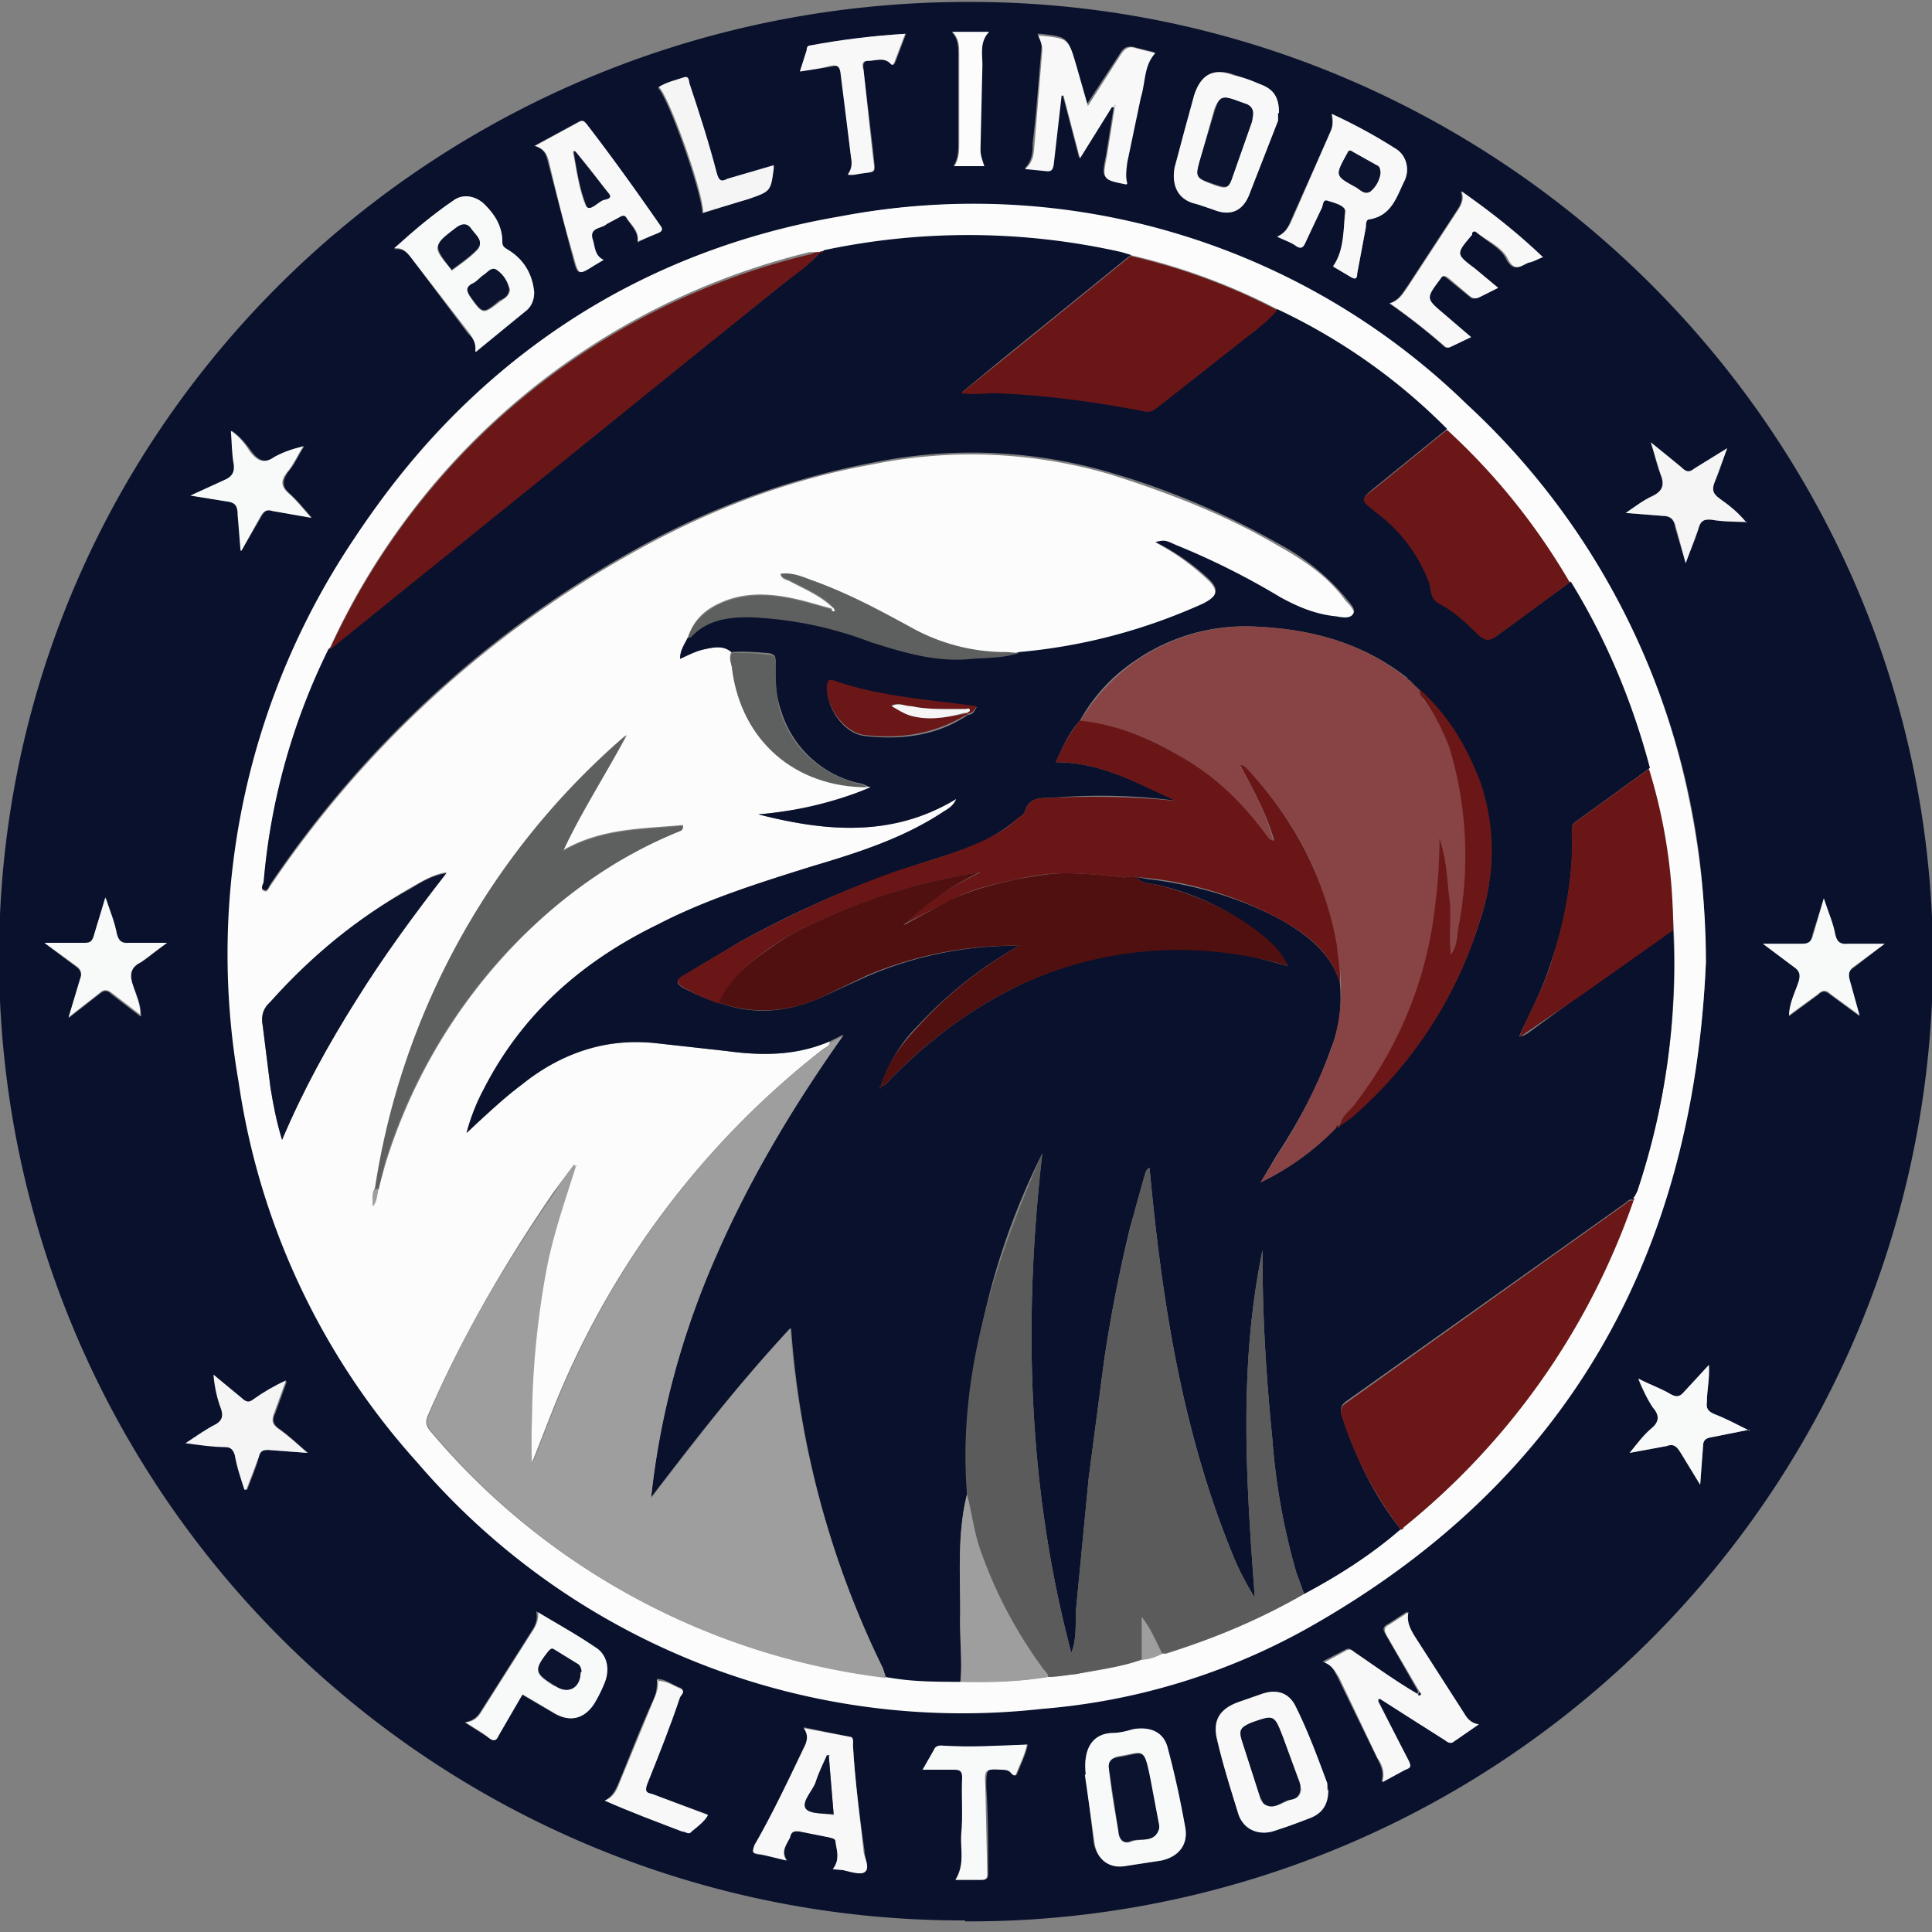 <svg version="1.1" id="Layer_1" xmlns="http://www.w3.org/2000/svg" x="0" y="0" viewBox="0 0 200 200" xml:space="preserve"><rect x="0" y="0" width="200" height="200" fill="#808080" stroke="none"/><style>.bap_MZGTCkGl{fill:#09112d}.bap_Apw363sc{fill:#fcfcfc}.bap_qFHoLjNI{fill:#f8f8f8}.bap_Ex0PnoOG{fill:#f8f9f9}.bap_1U8AhZ16{fill:#f5f5f6}.bap_6usjUDmC{fill:#9e9e9e}.bap_7phH7wM2{fill:#6c1717}.bap_kOv3mLW9{fill:#6b1616}.bap_Apw363sc0{fill:#5e5f5f}.bap_Apw363sc1{fill:#0b132e}.bap_Apw363sc2{fill:#844}.bap_Apw363sc3{fill:#501010}</style><path class="bap_MZGTCkGl" d="M99.9 198.8a99.7 99.7 0 01-100-100C.1 44 45.2-.1 100.8.2c54.8.2 99.5 45 99.3 99.6a99.7 99.7 0 01-100.2 99.1zm85.3-93.6l3-2.2c.5-.5.8-.4 1.3 0l3 2.2-1-3.6c-.2-.7-.2-1.1.5-1.5l3.1-2.4h-3.8c-.7 0-1.1-.1-1.3-.9l-1.2-3.8-1.2 3.8c-.1.7-.4 1-1.1.9h-4l3.2 2.4c.6.4.7.8.5 1.5-.4 1.2-1 2.3-1 3.6zm-170.6 0v-.1c0-1-.4-2-.8-3-.4-1.1-.3-2 .8-2.5.9-.5 1.6-1.3 2.6-2h-3.9c-.7 0-1-.2-1.2-.9L11 93c-.5 1.5-1 2.7-1.3 4-.1.6-.4.7-1 .7h-4l3.2 2.4c.5.4.6.8.4 1.3l-1.2 4 3.2-2.5c.5-.4.8-.4 1.2 0l3 2.3zM68 173.8v-.1.1c0 .7 0 1.3-.3 2-1.3 2.8-2.4 5.7-3.6 8.6-.3.7-.6 1.5-1.5 2 2.6 1.1 5.3 2.2 8 3 .3.2.6.5 1 .1.5-.5 1.2-1 1.6-1.7l-5.8-2.1c-.7-.2-.7-.5-.5-1.2l3.5-9c0-.2.5-.6 0-.8-.8-.3-1.5-.9-2.4-.9zm74.8 2l6.6 4.2c.3.2.6.5 1 .2l2.6-1.7c-.8-.2-1.2-.6-1.5-1.2l-5.2-8.1c-.4-.7-.8-1.3-.6-2.4l-2 1.3c-.6.3-.6.6-.2 1.2l3.3 5.8-.1.2c-2.3-1.3-4.3-2.8-6.5-4.3-.3-.2-.5-.5-1-.2l-2.3 1.2c1 .3 1.2 1 1.5 1.5l4.1 8.4c.4.8.8 1.5.5 2.5l2.4-1.2c.6-.3.6-.6.3-1.1l-3-6 .1-.2zm33.7-76.4A76.3 76.3 0 00151.8 42 73.3 73.3 0 0087 22.4a73.4 73.4 0 00-50.2 33.3 77.1 77.1 0 00-12 56.3 74.7 74.7 0 0018.4 39.3 74.3 74.3 0 0064.7 25.5c9.6-.8 18.8-3.5 27.2-8.2 27.2-15.2 40.2-38.8 41.5-69.2zm-64-88.6l-1.2-4.2c-.8-2.8-.8-2.8-3.6-3.1h-.3c.2.6.5 1 .4 1.6-.3 3.2-.5 6.5-.9 9.7 0 .8 0 1.8-.8 2.6.8 0 1.4 0 2 .2.6 0 .8 0 .9-.7l.8-7.1h.2l1.7 6.5 3.3-5.3h.3l-.8 5c-.5 2.5-.5 2.4 2 3h.1c-.2-.8-.1-1.5 0-2.3l1.4-6.7c.4-1.6.3-3.3 1.5-4.6l-2-.5c-.8-.2-1.2 0-1.6.7l-3.4 5.2zM49.2 36.4l5.1-4.1c.7-.5 1-1.2 1-2-.3-2-1.1-3.5-2.8-4.5-.3-.2-.6-.3-.5-.8 0-1.5-.8-2.7-1.7-3.7-.9-1-2.3-1.3-3.3-.5-2.2 1.4-4.1 3-6.2 5 .9-.1 1.3.3 1.7.8l6 8c.5.4.9 1 .7 1.8zm88.3 149l-.1-.7c-1-2.7-2-5.5-3.3-8.1-.7-1.4-2-1.8-3.6-1.2l-2.3.8c-2 .7-2.7 1.9-2.2 3.9.6 2.6 1.4 5.1 2.2 7.7.5 1.5 2 2.2 3.5 1.8l4-1.4c1.2-.5 1.8-1.4 1.8-2.9zm-5.3-161l2 1c.5.4.7.2.9-.2.5-1.2 1-2.4 1.7-3.6.1-.3.1-1 .7-.8.6.2 1.8.5 1.7 1.1-.1 2 0 4-1.2 5.6l1.7 1.1c.5.3.7.4.8-.3l.9-4.8c0-.3 0-.8.4-.8 2.3-.4 2.8-2.4 3.6-4 .6-1.2.1-2.7-1-3.3-2-1.4-4.2-2.5-6.6-3.6.2.7.2 1.3-.1 1.9l-4.2 9.4c-.2.5-.5 1-1.3 1.4zm-46 169l1.1.2c.8.1 1.8.5 2.2.2.6-.4 0-1.4 0-2.2-.5-3.6-1-7.3-1.2-11 0-.2.1-.7-.3-.8l-4.8-1c.5.8.4 1.4 0 2.1-1.6 3.4-3.2 6.8-5 10.1-.3.6-.4.8.3 1 1 0 1.8.3 3 .6-.7-1 0-1.6.2-2.4.2-.5.5-.7 1.2-.6l3 .6c.2 0 .6 0 .6.5.1.9.5 1.8-.3 2.8zm26.2-9.7l.8 7c.3 1.7 1.5 2.6 3.1 2.5l4-.6c1.7-.4 2.7-1.6 2.4-3.4-.5-2.7-1-5.4-1.8-8.1-.4-1.8-1.8-2.4-3.6-2-.7.1-1.4.3-2.2.3-2 .1-3 1.6-2.7 4.3zm20-172c0-1.7-.6-2.5-2-3l-2.7-1c-2.1-.7-3.4 0-4 2.2-.8 2.4-1.5 5-2 7.4-.4 1.6 0 3.3 2 3.8.7.1 1.3.4 1.9.6 1.8.7 3 .2 3.7-1.5l3-7.7v-.8zM66 25.1l2-1c.5-.2.6-.4.3-.7-2.4-3.6-5-7.1-7.7-10.6-.2-.2-.3-.4-.7-.2l-4.6 2.5c1 .3 1.2.8 1.4 1.6l2.6 10c.5 1.8.5 1.8 2.1.8l1-.6c-.9-.4-.9-1.3-1.1-2-.5-1.4.9-1.2 1.4-1.7l1.4-.7c.2-.1.5-.3.7 0 .5.9 1.3 1.4 1.2 2.6zm93.7 1.5a82.8 82.8 0 00-8.5-6.8c.3.8 0 1.4-.4 2l-5.1 7.8c-.5.7-.9 1.5-1.9 1.8 2 1.4 3.8 2.8 5.5 4.3.2.2.4.4.8.2l2-1-2.7-2.4c-2-1.5-2-1.5-.5-3.5.4-.6.6-.4 1-.1l2.2 1.8c.2.2.4.3.8.1l2-1-2.3-2c-2-1.6-2-1.6-.4-3.5l.1-.2c.2-.2.3-.2.6 0 1 .9 2.5 1.6 3 2.7.8 1.5 1.5.7 2.3.4l1.4-.6zM54 175.4l3.4 2c1.6.9 3 .5 4-1 .4-.7.8-1.5 1-2.2.7-1.5.3-3-.9-3.7l-6-3.7c.2.9-.1 1.5-.5 2.1l-5.2 8.2c-.3.5-.7 1-1.7 1.2l2.5 1.6c.4.3.7.3 1-.2l2.4-4.3zM87.9 18.1h.6c2.5-.5 2.1.2 1.9-2.4l-1-8.4c0-.3-.2-1 .5-1 .8 0 1.6-.4 2.3.3.3.3.4 0 .5-.2l1.1-2.9A82 82 0 0084 4.7a221.4 221.4 0 00-1.1 2.7l3.2-.5c.7-.2.9 0 1 .6l1 8.8c.2.6.2 1.1-.2 1.8zm7.7 165.1h3.3c.7 0 .9.2.8.8v6c-.2 1.4.3 3-.7 4.6h2.7c.5 0 .6-.2.6-.7 0-3 0-6-.2-8.9 0-1.9 0-2 1.8-1.8.4 0 .7.1 1 .4.1.2.3.3.4 0 .4-1 .9-2 1.1-3-3 .2-6 .3-8.9.1-.3 0-.5 0-.7.4l-1.2 2.1zm-70.2-29h.2c.4-1.1.9-2.2 1.2-3.4.2-.6.5-.8 1.1-.7l4 .3c-1.2-1-2-1.8-3-2.5-.7-.5-.7-1-.4-1.6l1.2-3.3c-1.3.5-2.3 1.2-3.3 1.9-.5.3-.8.3-1.3-.1l-3-2.4.9 3.6c.2.6.1 1-.5 1.4l-3.2 2 4 .4c.6 0 .9.2 1 .8l1 3.6zM180.8 54.1l-2.8-2.5c-.7-.5-.8-1-.5-1.7.5-1 .8-2.2 1.3-3.5l-3.4 2.1c-.5.4-.8.4-1.3 0-1-1-2-1.7-3.2-2.7.4 1.3.6 2.4 1 3.3.5 1.2.2 1.8-1 2.3-.8.4-1.5 1-2.6 1.7l3.8.3c.8 0 1.2.4 1.3 1.2l1.1 3.7c.5-1.4 1-2.4 1.3-3.5.2-.8.5-1.1 1.4-1 1.1.2 2.3.2 3.6.3zm.3 94l-3.6-1.7c-.7-.3-.9-.6-.8-1.3 0-1.2.3-2.4.2-3.8l-2.4 2.7c-.5.5-.9.7-1.6.3-1-.6-2.2-1-3.3-1.5.4 1 .9 2 1.5 2.9.7.8.7 1.4-.1 2.2-.8.7-1.5 1.6-2.3 2.5l3.8-.7c.8-.3 1.1 0 1.4.6l2.1 3.4.3-4c0-.6.2-.8.7-.9l4.1-.8zM25 57l2.1-3.6c.3-.5.6-.7 1.2-.5l4 .7c-.8-.9-1.5-1.8-2.3-2.5-.8-.7-.8-1.3-.2-2.2.7-.8 1.1-1.8 1.7-2.7-1.1.2-2.1.6-3 1.1-1 .7-1.7.4-2.4-.5-.6-.8-1.2-1.6-2.1-2.2 0 1.3.1 2.4.3 3.5.1 1-.2 1.3-1 1.6l-3.5 1.6 3.7.6c.9.1 1.2.5 1.2 1.4L25 57zM80 17.2l-4.8 1.4c-.7.3-.9 0-1-.6l-2.9-9.2c0-.2 0-1-.6-.7-.9.3-1.8.5-2.6 1 1 .8 4.6 10.9 4.6 13l4.7-1.5c2.3-.8 2.3-.8 2.7-3.2l-.1-.2zm22.3-13.9h-3.8c.7.7.7 1.5.7 2.4v9c0 .9 0 1.7-.5 2.5h3.1c-.2-.6-.5-1-.4-1.6 0-3 0-6 .2-8.9 0-1.1-.3-2.4.7-3.4z"/><path class="bap_Apw363sc" d="M176.6 99.5c-1.3 30.5-14.3 54-41.5 69.2a67.4 67.4 0 01-27.2 8.2 74.3 74.3 0 01-64.7-25.5A74.8 74.8 0 0124.7 112a77.1 77.1 0 0112-56.3c12-18.1 28.8-29.6 50.3-33.3a73.2 73.2 0 0164.8 19.4A76.3 76.3 0 01175 83.5a83 83 0 011.6 16zM86.1 63l-2.5-.7c-3-.8-6-1.2-8.8 0-1.7.7-3 1.8-3.6 3.7-.4.7-.8 1.3-.8 2.2.9-.4 1.7-.8 2.5-1 1-.2 2-.4 2.8.3-.3.6 0 1.2.1 1.7 1 7.3 6.5 12.2 14 12.2 0 0 .6 0 0 .2a27 27 0 01-8 2.3 43 43 0 01-3.3.4c7 1.8 14 2.4 20.5-1.6-.3.7-.8 1-1.3 1.3-4.2 2.8-9 4.3-13.7 5.7-5.5 1.7-10.8 3.4-15.9 6-7.8 3.8-14 9.2-18 17a21 21 0 00-1.8 4.5c2-1.7 3.7-3.4 5.7-5 4.1-3.1 8.7-4.8 14-4.2l7.2.8c3.6.5 7.2.5 10.7-1 0 .5-.4.6-.7.8A89 89 0 0057 146.5l-2 5.1v-6.3c.1-4.8.7-9.4 1.5-14 .7-3.6 1.9-7 3-10.5v-.2h-.1l-2.1 2.8c-5 7.3-9.5 15-13 23.1-.3.7-.2 1.1.2 1.6a72.7 72.7 0 0054.8 26c3 0 6.1 0 9.1-.5l3-.3c2.2-.4 4.5-.7 6.7-1.5.8 0 1.5-.3 2.2-.6h.4c5-1.6 9.8-3.6 14.3-6.2 3.5-1.9 6.9-4 10-6.7l.2-.1a75 75 0 0023.8-33.9l.1-.3.3-.6a73.7 73.7 0 003.2-34.3c-.5-3.2-1-6.4-2-9.5a70.1 70.1 0 00-8.1-19.3c-3.5-5.9-7.7-11.2-12.8-15.8A61.4 61.4 0 00132.2 32a64.1 64.1 0 00-15.2-5.6l-1-.3a72.6 72.6 0 00-31.2 0h-1A73.7 73.7 0 0034 67.4a66.5 66.5 0 00-6.7 24c0 .3-.4.7 0 .8.4.3.5-.3.7-.5a109.9 109.9 0 0137-34.2c7.9-4.5 16.3-7.8 25.2-9.4a51.2 51.2 0 0124.7 1c6 1.9 12 4.2 17.4 7.4 2.7 1.5 5.2 3.2 7 5.7.4.4 1 1 .8 1.5-.4.6-1.2.4-1.8.4-2.1-.3-4-1-5.9-2.1-3.4-2-7-4-10.7-5.5-1.1-.4-1.2-.4-2-.3 1.9 1 3.7 2.3 5.3 3.8 1.2 1.1 1 1.9-.5 2.6-6 2.8-12.3 4.5-19 5h-1.4a20 20 0 01-9.5-2.4c-3.4-1.8-6.6-3.6-10.2-5-1.1-.3-2.3-.9-3.6-.7.2.5.6.5 1 .7 1.5.8 3.2 1.5 4.5 2.8l-.2.2zm-47.3 60c-.3.5-.2 1-.2 1.8.5-.6.4-1.3.6-1.8l.7-2.5a57 57 0 0112.7-22c5.1-5.5 11-9.8 17.9-12.6.1 0 .3-.1.2-.5-4.2.4-8.4.3-12.4 2.6 2-4.3 4.5-8 6.6-11.9a77 77 0 00-26 46.9zm7.4-32.7c-1.4.2-2.6 1-3.7 1.6A59 59 0 0028 103.7c-.7.7-1 1.5-.8 2.5l.8 6.4c.3 1.8.6 3.5 1.2 5.4 2.2-5.2 4.8-9.9 7.7-14.5 2.8-4.5 6-8.8 9.3-13.1zm13.6 29.8z"/><path class="bap_qFHoLjNI" d="M112.6 11l3.4-5.3c.4-.6.8-1 1.6-.7l2 .5c-1.2 1.3-1 3-1.5 4.6l-1.4 6.7c-.1.8-.2 1.5 0 2.2l-.1.1c-2.5-.5-2.5-.5-2-3l.8-5h-.3l-3.3 5.3-1.7-6.5h-.2l-.8 7c-.1.8-.3.9-1 .8l-2-.2c1-.8.9-1.8 1-2.6l.8-9.7c0-.6-.2-1-.4-1.5h.3c2.8.3 2.8.3 3.6 3l1.2 4.2zm2.9 0l-.1-.2v.2zM147 175.2l-3.4-5.8c-.3-.6-.4-.9.2-1.2l2-1.3c-.2 1 .2 1.7.6 2.4l5.2 8.1c.3.5.7 1 1.5 1.1l-2.6 1.8c-.4.3-.7 0-1-.2a1449 1449 0 01-6.6-4.2h-.2v.3l3.1 6c.3.6.3.8-.3 1l-2.4 1.3c.3-1 0-1.8-.5-2.5l-4-8.4c-.4-.6-.7-1.2-1.5-1.5l2.2-1.2c.5-.3.7 0 1 .2 2.2 1.5 4.3 3 6.5 4.3l.2.1c.2-.1 0-.2 0-.3z"/><path class="bap_Ex0PnoOG" d="M49.2 36.4c.1-.8-.2-1.3-.6-1.9l-6.1-7.9c-.4-.5-.8-1-1.7-.9 2-1.8 4-3.5 6.2-5 1-.7 2.4-.4 3.3.6 1 1 1.7 2.2 1.7 3.7 0 .5.2.6.5.8 1.7 1 2.6 2.5 2.8 4.4 0 .9-.3 1.6-1 2.1l-5 4.1zM46.8 28c.8-.6 1.7-1.2 2.5-2 .9-.8 0-1.5-.5-2.2-.4-.6-.9-.6-1.5-.2-2.6 2-2.6 1.9-.5 4.4zm6 2c-.2-.7-.6-1.4-1.3-1.9-.6-.4-1 .2-1.5.5l-1.1 1c-.6.3-.6.6-.2 1.2 1.3 1.8 1.3 1.8 3.1.4.4-.3.9-.5 1-1.2z"/><path class="bap_qFHoLjNI" d="M137.5 185.3c0 1.5-.6 2.4-1.9 2.9a46 46 0 01-3.9 1.4c-1.6.4-3-.3-3.5-1.8-.8-2.6-1.6-5.1-2.2-7.7-.5-2 .3-3.2 2.2-3.9l2.3-.8c1.6-.6 2.9-.2 3.6 1.2 1.3 2.6 2.3 5.3 3.3 8v.7zm-2.9-.2c0-.3 0-.6-.2-1l-1.6-4.3c-.9-2.3-.9-2.3-3.2-1.4-1.2.4-1.4.7-1 1.9l1.8 5.6c0 .3.2.6.4.8 1 .8 2-.2 2.9-.4.5-.1 1-.4 1-1.2zM132.2 24.5c.8-.3 1.1-.9 1.4-1.4l4.1-9.4c.3-.6.3-1.2.2-1.9a58 58 0 016.6 3.6c1 .6 1.5 2 .9 3.3-.8 1.6-1.3 3.6-3.6 4-.4 0-.4.5-.4.8l-.9 4.8c0 .7-.3.6-.8.3l-1.7-1c1.2-1.8 1-3.8 1.3-5.7 0-.6-1.1-.9-1.8-1.1-.6-.3-.5.5-.7.8l-1.7 3.6c-.2.4-.4.6-.9.3-.5-.4-1.2-.6-2-1zm10.7-6.6c0-.4-.1-.7-.4-.8l-2.5-1.4c-.4-.3-.5 0-.6.3-1.2 2.2-1.2 2.2 1 3.4.4.3.9.8 1.4.4a3 3 0 001.1-1.9zM86.2 193.5c.8-1 .4-2 .3-2.8 0-.4-.4-.4-.7-.5l-3-.6c-.6-.1-.9 0-1 .6-.4.8-1 1.4-.4 2.4l-2.9-.7c-.7 0-.6-.3-.4-.9 1.9-3.3 3.5-6.7 5.1-10 .4-.8.5-1.4 0-2.1l4.8.9c.4 0 .3.6.3.9.2 3.6.7 7.3 1.1 11 .1.7.7 1.7.1 2.1-.4.3-1.4 0-2.2-.2l-1.1-.1zm-.4-11.7h-.2l-1.2 2.8c-.4 1-1.4 2-1 2.6.4.6 1.8.5 2.9.7l-.5-6.1z"/><path class="bap_Ex0PnoOG" d="M112.4 183.7c-.3-2.7.7-4.2 2.7-4.3.8 0 1.5-.2 2.2-.4 1.8-.3 3.2.3 3.6 2a108 108 0 011.8 8.2c.3 1.8-.7 3-2.5 3.4l-3.9.6c-1.6.2-2.8-.8-3-2.5l-1-7zm7.6 5.5v-.2l-1-4.9c-.6-3.4-.6-2.7-3.2-2.3-.8.2-1.1.6-1 1.3.2 2.2.6 4.4 1 6.6 0 .7.5 1.2 1.2 1 1-.5 2.5.2 3-1.4v-.1z"/><path class="bap_qFHoLjNI" d="M132.3 11.7v.8l-3 7.7c-.7 1.7-2 2.2-3.7 1.5l-1.8-.6c-2.1-.5-2.5-2.2-2.2-3.8l2-7.4c.7-2.2 2-2.9 4.1-2.1 1 .2 1.8.5 2.7.9 1.4.5 2 1.3 2 3zm-2.6.3c0-.7-.2-1-.6-1.2l-1.4-.5c-1.2-.4-1.5-.2-2 1l-1.4 5c-.6 2.1-.6 2.1 1.5 2.9 1.2.4 1.4.3 1.8-1l2-5.6.1-.6zM66 25c.2-1-.6-1.7-1.1-2.4-.2-.4-.5-.3-.8-.1l-1.3.7c-.5.5-1.9.3-1.4 1.7.2.7.2 1.6 1.1 2l-1 .6c-1.6 1-1.6 1-2.1-.9-1-3.3-1.8-6.6-2.6-10-.2-.7-.5-1.2-1.4-1.5l4.6-2.5c.4-.2.5 0 .7.2 2.7 3.5 5.2 7 7.7 10.6.2.3.2.5-.2.7L66 25zm-6.5-9.4l-.2.1c.4 1.9.6 3.8 1.3 5.5.3.8 1.2-.3 1.8-.5.2 0 1-.1.5-.7-1-1.5-2.2-3-3.4-4.4zM159.8 26.6c-.6.2-1 .5-1.6.6-.7.3-1.4 1-2.1-.4-.6-1.2-2-1.8-3.2-2.7-.2-.2-.3-.2-.5 0v.2c-1.7 2-1.7 2 .3 3.5l2.4 2-2 1c-.5.2-.7 0-1-.2l-2-1.7c-.5-.4-.7-.5-1 0-1.5 2-1.5 2 .4 3.6l2.8 2.4-2.1 1c-.4.2-.6 0-.8-.2a71.5 71.5 0 00-5.5-4.3c1-.3 1.4-1.1 1.9-1.8l5.1-7.8c.4-.6.7-1.2.4-2 3 2.1 5.8 4.3 8.4 6.8z"/><path class="bap_Ex0PnoOG" d="M54.1 175.4l-2.5 4.3c-.2.5-.5.6-1 .2-.7-.6-1.5-1-2.4-1.6 1-.1 1.4-.7 1.7-1.2l5.2-8.2c.4-.6.7-1.3.6-2 2 1.2 4 2.3 5.9 3.6 1.2.7 1.6 2.2 1 3.7a15 15 0 01-1.1 2.2c-1 1.5-2.4 1.9-4 1l-3.4-2zm6-2.3c0-.3 0-.6-.3-.8l-2.5-1.5c-.2-.2-.3 0-.5.1-1.6 2-1.5 2.3.5 3.6l.3.1c1.3.8 2.5 0 2.5-1.5z"/><path class="bap_qFHoLjNI" d="M87.8 18c.4-.6.4-1.1.3-1.7L87 7.5c-.1-.6-.3-.8-1-.7-1 .3-2 .4-3.2.6l.7-2.2c0-.3.1-.5.4-.5 3.2-.6 6.5-1 9.8-1.2l-1.1 2.9c-.1.2-.2.5-.5.1-.7-.6-1.5-.2-2.3-.2-.7 0-.5.6-.4 1l.9 8.4c.3 2.6.6 1.9-2 2.4h-.5zM68 174c1 0 1.7.5 2.4.8.6.2.2.6 0 .9-1 3-2.2 6-3.4 9-.2.6-.2.9.5 1l5.8 2.2c-.4.7-1.1 1.2-1.7 1.7-.3.4-.6 0-1 0-2.6-1-5.3-2-8-3.2 1-.4 1.3-1.2 1.6-2l3.5-8.5c.3-.7.5-1.3.4-2z"/><path class="bap_Ex0PnoOG" d="M95.5 183.2l1.2-2.1c.1-.3.4-.4.7-.4 3 .2 5.9 0 8.9-.1-.2 1-.7 2-1.1 3-.1.3-.3.2-.5 0-.2-.3-.5-.4-1-.4-1.8-.1-1.8 0-1.7 1.8l.2 8.9c0 .4 0 .7-.6.7h-2.7c1-1.6.5-3.2.6-4.7.2-2 0-4 .1-5.9 0-.6-.2-.8-.8-.8h-3.3z"/><path class="bap_1U8AhZ16" d="M25.3 154.2c-.4-1.2-.8-2.4-1-3.6-.2-.6-.5-.8-1-.8-1.3 0-2.6-.2-4.1-.4 1.2-.8 2.2-1.5 3.2-2 .6-.4.7-.8.5-1.5-.4-1-.7-2.3-.8-3.6l2.9 2.4c.5.5.8.5 1.3.1 1-.7 2-1.3 3.3-1.9l-1.2 3.3c-.3.8-.3 1.2.4 1.7 1 .7 1.9 1.5 3 2.5l-4-.3c-.6 0-.9.1-1 .7l-1.3 3.4h-.2zM180.8 54c-1.3 0-2.5 0-3.6-.2-.9-.1-1.2.2-1.4 1l-1.3 3.5-1-3.7c-.2-.8-.5-1.2-1.4-1.2l-3.8-.3c1-.7 1.8-1.3 2.7-1.7 1-.5 1.4-1.1.9-2.3l-1-3.3 3.2 2.6c.5.5.8.5 1.3.1l3.4-2.1-1.3 3.5c-.3.8-.2 1.2.5 1.7 1 .7 1.9 1.4 2.8 2.5z"/><path class="bap_Ex0PnoOG" d="M14.6 105.1l-3-2.3c-.5-.4-.9-.4-1.3 0l-3.2 2.5 1.2-4c.2-.5.1-1-.4-1.3l-3.3-2.4h4.1c.6 0 .8-.1 1-.7l1.2-4c.5 1.4 1 2.6 1.2 3.8.2.7.5 1 1.2.9h4l-2.7 2c-1.2.6-1.2 1.4-.8 2.5.3 1 .8 2 .7 3zM185.2 105.2c0-1.3.6-2.4 1-3.6.2-.7.1-1.1-.5-1.5l-3.2-2.4h4c.7 0 1-.2 1.2-.9l1.1-3.8c.5 1.5 1 2.6 1.2 3.8.2.8.6 1 1.3.9h3.8L192 100c-.6.4-.7.8-.5 1.5l1 3.6-3-2.2c-.4-.4-.8-.5-1.3 0l-3 2.2zM181.1 148l-4 .8c-.6.1-.8.4-.8.9l-.3 4-2-3.3c-.4-.6-.7-1-1.5-.7l-3.8.7c.8-1 1.4-1.8 2.2-2.5.9-.7.9-1.4.2-2.2-.6-.9-1-1.8-1.5-3 1.1.6 2.3 1 3.3 1.6.7.4 1 .3 1.5-.3l2.5-2.7c.1 1.4-.2 2.6-.2 3.8-.1.7.1 1 .8 1.3 1.1.4 2.2 1 3.6 1.7zM24.9 57l-.3-3.7c0-1-.3-1.3-1.2-1.4l-3.7-.6 3.5-1.6c.7-.3 1.1-.7 1-1.6-.2-1-.2-2.2-.3-3.5.9.6 1.5 1.4 2 2.2.8 1 1.5 1.2 2.5.5.9-.5 1.8-.8 3-1.1-.6.9-1 1.9-1.7 2.7-.7.9-.6 1.5.2 2.2.8.7 1.5 1.6 2.3 2.5l-4-.7c-.6-.2-.9 0-1.2.5L25 57z"/><path class="bap_1U8AhZ16" d="M80.1 17.2v.2c-.3 2.4-.3 2.4-2.6 3.2L72.8 22c0-2.2-3.6-12.2-4.6-13 .8-.5 1.7-.7 2.6-1 .6-.2.5.5.6.7 1 3 2 6.1 2.8 9.2.2.7.4 1 1.1.6l4.8-1.4z"/><path class="bap_Apw363sc" d="M102.4 3.3c-1 1-.7 2.3-.7 3.4l-.2 8.8c0 .6.2 1.1.4 1.7h-3.1c.5-.8.5-1.6.5-2.5v-9c0-.9 0-1.7-.7-2.4h3.8z"/><path class="bap_Ex0PnoOG" d="M14.6 105.1z"/><path class="bap_qFHoLjNI" d="M68.1 174v-.2.1z"/><path class="bap_Ex0PnoOG" d="M185.2 105.2z"/><path d="M145 158.3c-3 2.6-6.4 4.8-10 6.7l-.8-2.2a67.9 67.9 0 01-2.5-14c-.6-6-1-12.2-1-18.3v-1.1c-2.5 12-1.7 24-.8 36-.8-1.3-1.5-2.6-2.1-4-5.4-13-7.5-26.6-8.8-40.5-.3.1-.3.3-.4.4L117 127c-1.1 4.5-2 9.1-2.7 13.8l-1.6 12.2-1.3 13.5c-.1 1.5.1 3.1-.5 4.6-4.5-17-5-34.3-3-51.7a73.8 73.8 0 00-7.8 35.3c-1 4-.7 8.1-.7 12.2 0 2.4.2 4.8 0 7.2-2.6 0-5.1 0-7.7-.5l-.3-.9a95.3 95.3 0 01-9.5-35.2C76.6 143 72 149 67.4 155c.9-8.8 3.3-17.1 6.8-25.2 3.5-8 8-15.5 13.1-22.7l-1.4.7c-3.5 1.5-7 1.5-10.7 1L68 108c-5.3-.6-9.9 1-14 4.3-2 1.5-3.8 3.2-5.7 5a21 21 0 011.8-4.6c4-7.8 10.2-13.2 18-17 5-2.6 10.5-4.3 15.9-6 4.7-1.4 9.5-2.9 13.7-5.7.5-.3 1-.6 1.3-1.3-6.6 4-13.5 3.4-20.5 1.6a38.9 38.9 0 0011.4-2.7c.5-.2-.1-.1-.1-.2-.4-.3-.8-.3-1.2-.4a11 11 0 01-7.7-7.3c-.6-1.7-.7-3.4-.6-5.1 0-.7-.1-.9-.8-1-1.3-.1-2.5-.2-3.8-.1-.8-.7-1.8-.5-2.7-.3-1 .2-1.7.6-2.6 1 0-.9.5-1.5.8-2.2.2 0 .3 0 .4-.2 1.6-1.7 3.8-2 6-2 4.3 0 8.5 1.2 12.6 2.5 3.4 1.2 6.8 2.2 10.5 1.8 1.6-.1 3.3-.1 4.8-.6 6.7-.6 13-2.3 19-5 1.6-.8 1.8-1.5.5-2.7a23.4 23.4 0 00-5.4-3.7c1-.2 1-.2 2.1.3a77 77 0 0110.8 5.4c1.8 1 3.7 1.8 5.8 2 .6.1 1.5.3 1.8-.3.3-.4-.3-1-.7-1.5a23.4 23.4 0 00-7-5.7 81.8 81.8 0 00-17.5-7.4 51 51 0 00-24.6-1c-9 1.7-17.4 4.9-25.3 9.4a109.9 109.9 0 00-37 34.2c-.2.3-.3.8-.7.6-.4-.2 0-.6 0-.9a67.2 67.2 0 016.7-24l9.9-7.9 12.4-10 12-9.7 12.6-10.1c1.3-1.1 2.8-2 4-3.4h-.1c.2 0 .3 0 .5-.2a72 72 0 0130.8.2l1 .3-.3.2-13.2 10.7-4 3.3c1.3.2 2.3 0 3.5 0 5.2.2 10.3.9 15.4 1.9.6.1 1-.1 1.3-.4l8.3-6.6c1.4-1.2 3-2 4.1-3.5a61.4 61.4 0 0117.6 12.4l-7.4 6c-1.6 1.3-1.5 1.2.1 2.6a16 16 0 015.5 7.4c.2.6 0 1.5 1 2 1.6.8 2.9 2 4.1 3.2.7.7 1.2.7 2 .1l7.5-5.5c3.7 6 6.4 12.5 8.2 19.3l-7.6 5.5c-.5.3-.5.7-.4 1a40 40 0 01-2.3 13.8c-.8 2.6-2.1 5-3.2 7.4v.1c.3 0 .6-.2.8-.3l5.5-4 9.6-6.8a73.7 73.7 0 01-3.7 27.1l-.3.6c-.1 0-.2.2 0 .3h-.1c-.3-.1-.5 0-.8.3l-29 20.6c-.5.4-.6.8-.4 1.4 1.4 4.3 3.3 8.3 6.1 11.8zm.9-87.9s-.2 0-.2-.2c-4.4-3.5-9.6-5-15.2-5.3a20 20 0 00-13 3.5 17.7 17.7 0 00-5.7 6.2c-1.2 1.3-1.8 2.8-2.5 4.3 4.7 0 8.5 2.2 12.5 4a59.3 59.3 0 00-13-.3c-1.2 0-2.3 0-2.7 1.4-.1.3-.4.5-.7.7a17 17 0 01-4.8 2.9c-2.5 1-5.3 1.7-7.9 2.7-5.6 1.9-11 4.4-16.1 7.2l-6 3.6c-.6.4-.6.7 0 1.1 1.3.7 2.5 1.2 3.8 1.6 3.6 1.3 7.1 1 10.5-.5l4.8-2.2a39 39 0 0115.8-3.2 43 43 0 00-10.4 8.2 15.7 15.7 0 00-3.9 6.3l-.1.2.1-.2c.5 0 .6-.3.9-.6 3.6-3.7 7.6-6.8 12.2-9.2a39 39 0 0122.2-4.2c2.3.3 4.5 1 6.8 1.6a8.8 8.8 0 00-2.6-3.1 26.3 26.3 0 00-10.9-5.3c-.7-.2-1.6 0-2.1-.8l1.1.2c5 .6 9.9 2 14.3 4.5 2.5 1.5 4.7 3.3 5.6 6.2.2 2.4 0 4.6-.9 6.8-1.4 4-3.4 7.7-5.7 11.2l-1.6 2.7a27 27 0 007.6-5.5l.2-.2c.2 0 .4 0 .4-.2.4-.3.8-.5 1-.8a43.4 43.4 0 0013.5-20.4 22 22 0 000-14.2 23.3 23.3 0 00-6.4-9.8l-.3-.3-.2-.2-.2-.2-.2-.2zM100.2 74c.5 0 .7-.4.9-.8-5-.6-10-1-14.9-2.7-.4 0-.5.1-.5.5-.3 2.1 1.6 5 3.9 5.2 3.6.4 7.2 0 10.3-2l.3-.2z" fill="#09112c"/><path class="bap_6usjUDmC" d="M85.9 108l1.4-.8c-5.1 7.2-9.6 14.7-13.1 22.7a84 84 0 00-6.8 25.2c4.6-6 9.2-12 14.4-17.6a96.4 96.4 0 009.6 35.2l.3 1a72.7 72.7 0 01-47-25.5c-.5-.6-.6-1-.3-1.7 3.4-8.2 8-15.8 13-23 .6-1 1.3-2 2-2.8l.2.1c-1.1 3.5-2.3 6.9-3 10.5a90 90 0 00-1.5 14c0 2-.2 4.2 0 6.3l2-5.1a88.8 88.8 0 0128-37.8c.4-.2.7-.3.8-.8z"/><path d="M100.1 154.7c-1-12.6 2.9-24 7.8-35.3-2 17.4-1.5 34.7 3 51.7.6-1.5.4-3 .5-4.6l1.3-13.5 1.6-12.2a141.8 141.8 0 014.3-19.5c.1-.1.1-.3.4-.4 1.3 14 3.4 27.6 8.8 40.5.6 1.4 1.3 2.7 2.1 4-.9-12-1.7-24 .8-36v1.1c0 6.1.4 12.2 1 18.3a68 68 0 002.5 14l.8 2.2a67.2 67.2 0 01-14.2 6.1h-.5c-.6-1.1-1.1-2.4-2.1-3.7v4.4c-2.2.8-4.5 1-6.8 1.5-1 .1-1.9.3-2.9.3a47 47 0 01-7.1-13.3c-.6-1.9-.9-3.8-1.3-5.6z" fill="#5b5b5c"/><path class="bap_7phH7wM2" d="M145 158.3a38.2 38.2 0 01-6.1-11.7c-.2-.6-.1-1 .5-1.4l28.9-20.6c.2-.2.4-.4.8-.3a74.8 74.8 0 01-23.8 33.8c0 .2-.2.2-.3.3zM84.8 26.2c-1.1 1.3-2.6 2.3-4 3.4L68.4 39.6l-12 9.7-12.4 10-9.9 8a73.5 73.5 0 0149.9-41c.3-.2.6-.2 1-.2z"/><path class="bap_kOv3mLW9" d="M132.2 32.1c-1.1 1.4-2.7 2.4-4 3.5l-8.4 6.6c-.4.3-.7.5-1.3.4-5.1-1-10.3-1.7-15.5-1.9-1 0-2.2.2-3.5 0l4.1-3.3 13.2-10.7.2-.2a64 64 0 0115.2 5.6z"/><path class="bap_7phH7wM2" d="M162.5 60.3l-7.5 5.5c-.8.6-1.2.6-2-.1-1.2-1.2-2.5-2.4-4-3.2-1-.5-.8-1.4-1-2a16 16 0 00-5.5-7.4c-1.7-1.4-1.8-1.3-.1-2.6l7.4-6a67 67 0 0112.7 15.8z"/><path class="bap_kOv3mLW9" d="M173.2 96.3l-9.6 6.8a707 707 0 00-6.2 4.2h-.1c1-2.5 2.4-4.8 3.2-7.4 1.4-4.4 2.4-9 2.2-13.7 0-.4 0-.8.4-1.1l7.6-5.5a56 56 0 012.5 16.7z"/><path class="bap_Apw363sc0" d="M38.8 123.1a77.1 77.1 0 0126-47c-2 4-4.5 7.7-6.5 12 4-2.3 8.2-2.2 12.3-2.6.1.4 0 .4-.1.5-7 2.8-12.8 7.1-18 12.5a57 57 0 00-12.7 22l-.6 2.6h-.4z"/><path class="bap_Apw363sc1" d="M46.2 90.4c-3.3 4.2-6.5 8.6-9.3 13.1-2.9 4.6-5.5 9.3-7.7 14.5-.6-2-.9-3.6-1.2-5.4l-.8-6.4c-.2-1 0-1.8.8-2.5C32.2 99 37 95 42.5 92c1.1-.7 2.3-1.4 3.7-1.6z"/><path class="bap_Apw363sc0" d="M105.5 67.6c-1.5.5-3.2.5-4.8.6-3.7.4-7-.6-10.5-1.7a39.2 39.2 0 00-12.7-2.6c-2.2 0-4.3.3-5.9 2l-.4.2c.6-1.9 2-3 3.6-3.7 3-1.2 5.9-.8 8.8 0l2.5.7c0 .2.2.3.4.1l-.2-.3c-1.2-1.3-3-2-4.5-2.8-.3-.2-.8-.2-1-.7 1.3-.2 2.5.4 3.6.8 3.6 1.3 6.9 3.1 10.2 4.9a20 20 0 009.6 2.4l1.3.1z"/><path class="bap_6usjUDmC" d="M100.1 154.7c.5 1.8.7 3.7 1.3 5.5a47 47 0 006.7 12.7c.2.2.4.4.4.7-3 .5-6 .6-9 .5.1-2.4-.2-4.8-.1-7.2 0-4-.3-8.2.7-12.2z"/><path class="bap_Apw363sc0" d="M75.7 67.6c1.3 0 2.5 0 3.8.2.7 0 .8.3.8.9 0 1.7 0 3.4.5 5.1 1.3 3.8 4 6.1 7.8 7.3.4.1.8.1 1.2.4-7.5 0-13-4.8-14-12.1 0-.6-.4-1.2 0-1.8z"/><path class="bap_6usjUDmC" d="M118.2 171.8v-4.4c1 1.3 1.5 2.6 2.1 3.8-.6.3-1.3.6-2.1.6zM38.8 123.1h.4c-.2.5-.1 1.2-.6 1.8 0-.7-.1-1.3.2-1.8z"/><path class="bap_7phH7wM2" d="M85.2 26c0 .2-.2.2-.4.2 0-.2.3-.2.4-.2zM169 124.3c0-.1 0-.2.2-.3l-.1.3z"/><path class="bap_6usjUDmC" d="M59.5 120.7l.2-.1-.1.2-.1-.1zM59.8 120.2z"/><path class="bap_MZGTCkGl" d="M115.5 11h-.1V11v-.1.1zM147 175.2s.2.2 0 .3h-.2l.1-.3zM142.7 176.2v-.3h.2l-.2.3z"/><path class="bap_Apw363sc1" d="M46.8 28c-2-2.6-2-2.6.5-4.5.6-.4 1.1-.4 1.5.2.5.7 1.4 1.3.5 2.2-.8.8-1.7 1.4-2.5 2zM52.7 29.9c0 .7-.5 1-1 1.2-1.7 1.4-1.7 1.4-3-.4-.4-.6-.5-.9.1-1.3.5-.2.8-.6 1.2-.9.5-.3.9-1 1.5-.5a3 3 0 011.2 1.9zM134.6 185.1c0 .8-.4 1.1-1 1.2-.9.1-1.7 1.2-2.8.4l-.4-.8-1.8-5.6c-.4-1.2-.2-1.5 1-2 2.3-.8 2.3-.8 3.2 1.5l1.6 4.4c.1.3.3.7.2.9zM142.9 18a3 3 0 01-1 1.8c-.6.4-1-.1-1.5-.4-2.2-1.2-2.2-1.2-1-3.4.2-.2.2-.6.6-.3l2.5 1.4c.3.1.4.4.4.8zM85.8 181.8l.5 6c-1.1-.1-2.5 0-2.9-.6-.4-.7.6-1.7 1-2.6.3-1 .8-2 1.2-2.9h.3zM120 189.2c-.4 1.7-2 1-3 1.4-.7.3-1.1-.2-1.2-.9l-1-6.6c-.1-.7.2-1.1 1-1.2 2.6-.4 2.6-1.2 3.3 2.3l.9 4.8v.2zM129.7 12l-.1.6-2 5.7c-.4 1.2-.6 1.2-1.8.8-2.1-.7-2.1-.7-1.5-2.8l1.5-5c.4-1.2.7-1.4 1.9-1l1.4.5c.4.2.7.5.6 1.2zM59.5 15.6L63 20c.5.6-.3.6-.5.7-.6.2-1.5 1.3-1.8.6-.7-1.8-1-3.7-1.3-5.6h.2zM60.1 173.1c0 1.6-1.2 2.3-2.5 1.5l-.3-.2c-2-1.2-2-1.6-.5-3.5.2-.2.3-.3.5-.2l2.6 1.6c.2.2.3.5.3.8z"/><path class="bap_Apw363sc2" d="M111.8 74.7a20 20 0 0118.8-9.8c5.5.3 10.7 1.8 15 5.3l.3.2.2.2.2.3.3.2.2.2.2.2c0 .4.1.6.4 1 1.1 1.4 2 3 2.6 4.8a37.7 37.7 0 011 18.5c-.2 1-.1 2-.8 3-.1-2.1 0-4.2-.2-6.2s-.3-4-1-5.9c0 2.3 0 4.5-.4 6.7a40.7 40.7 0 01-8.2 20.8c-.5.7-1.5 1.2-1.7 2.3-.1 0-.3 0-.4.3l-.2.2-.2.2a27 27 0 01-7.4 5.2l1.6-2.6a56 56 0 005.7-11.2c.8-2.3 1.1-4.5 1-6.9 0-1.3-.3-2.5-.5-3.8-1-6.9-4.2-12.8-8.9-18-.3-.3-.5-.7-1-.7l-.2-.2h-.1c.2 0 .2.1.3.2 1.3 2.6 2.7 5 3.4 7.8-.4 0-.4-.2-.6-.3a30.3 30.3 0 00-9-8.4c-3.3-2-6.7-3.3-10.5-3.6z"/><path class="bap_kOv3mLW9" d="M128.4 79.2c.5 0 .7.4 1 .7 4.7 5.2 7.8 11.1 9 18 .1 1.3.4 2.5.3 3.8-.9-2.9-3-4.7-5.6-6.2a36.7 36.7 0 00-15.4-4.7c-.6-.2-1 .1-1.6 0-2-.2-3.9-.4-5.8-.4-1.6 0-3.2.2-4.9.6-2.4.5-4.8 1-7 2.2l-4.9 2.5c2.3-2.3 5.1-4 8-5.4a62.8 62.8 0 00-19.9 6.6c-2.9 1.8-5.6 3.7-7.2 7-1.3-.5-2.5-1-3.7-1.7-.7-.4-.7-.8 0-1.2l5.9-3.5c5.2-2.8 10.5-5.3 16.1-7.3 2.7-.9 5.4-1.6 8-2.7 1.7-.7 3.3-1.5 4.7-2.8.3-.2.6-.4.7-.7.4-1.4 1.5-1.4 2.6-1.4a86.4 86.4 0 0113 .3c-4-1.8-7.7-4-12.4-4 .7-1.6 1.4-3 2.5-4.3 3.8.4 7.2 1.8 10.4 3.7 3.7 2.1 6.6 5 9 8.3.2.2.2.4.7.4-.8-2.8-2.2-5.3-3.5-7.8zm3.7 8.5v-.1.1z"/><path class="bap_Apw363sc3" d="M74.4 103.8c1.5-3.2 4.3-5 7.2-6.9a61.9 61.9 0 0119.8-6.6 30.3 30.3 0 00-7.9 5.5l4.8-2.6c2.3-1.1 4.7-1.7 7.1-2.2 1.6-.3 3.3-.6 4.9-.6 2 0 3.9.2 5.8.4.5.1 1-.2 1.6 0 .5.8 1.4.6 2.1.8 4 1 7.7 2.6 11 5.3 1 .8 1.9 1.7 2.5 3.1a39.1 39.1 0 00-29 2.6 47.7 47.7 0 00-12.2 9.2c-.3.3-.4.6-.9.6.7-2.5 2.2-4.4 4-6.3 2.9-3.2 6.3-5.9 10.3-8.2a39 39 0 00-15.8 3.1l-4.8 2.3a14 14 0 01-10.5.5z"/><path class="bap_7phH7wM2" d="M138.7 116.5c.2-1.1 1.2-1.6 1.7-2.4a40.7 40.7 0 008.2-20.8c.3-2.1.4-4.3.4-6.6.7 2 .8 3.9 1 5.9.3 2 0 4 .2 6.2.7-1 .6-2 .8-3a38.5 38.5 0 00-1-18.5c-.7-1.8-1.5-3.4-2.6-4.9-.3-.3-.5-.6-.4-1 3 2.7 4.9 6 6.3 9.7a22 22 0 01-.1 14.2 43.5 43.5 0 01-13.4 20.5l-1 .7zM100 74c-3.3 2-6.8 2.5-10.4 2.1-2.2-.2-4.2-3-4-5.2.1-.4.2-.6.6-.5 4.8 1.7 9.8 2 14.9 2.7-.2.4-.4.7-1 .8v-.1l.3-.2c0-.4-.3-.2-.4-.2-2 0-3.8 0-5.7-.2-.6-.1-1.2-.5-2-.2.7.5 1.3.9 2 1 1.8.6 3.6.3 5.5-.1l.1.2z"/><path class="bap_Apw363sc3" d="M91.3 112.4l-.1.3H91c0-.2 0-.2.2-.3z"/><path class="bap_7phH7wM2" d="M138.3 116.7c0-.2.2-.2.4-.2 0 .2-.2.3-.4.2zM100.2 73.9l-.3.2-.1-.2.3-.1zM137.9 117.2l.2-.3-.2.3zM146.8 71.3l-.3-.2.3.2zM146.5 71l-.2-.2.2.3zM146.3 70.8l-.2-.2.2.3zM146.1 70.6l-.2-.2.2.2zM145.9 70.4s-.2 0-.2-.2l.2.2zM138.1 117l.2-.3-.2.3z"/><path class="bap_kOv3mLW9" d="M157.3 107.3v0z"/><path class="bap_Apw363sc" d="M86.3 63l.1.2c-.1.2-.2 0-.3 0l.2-.3z"/><path class="bap_kOv3mLW9" d="M128.4 79.2l-.2-.2.2.2zM128.2 79h-.1z"/><path class="bap_Apw363sc2" d="M132.1 87.7v-.1z"/><path class="bap_1U8AhZ16" d="M100.1 73.8h-.3c-1.8.5-3.7.8-5.5.3-.7-.2-1.3-.6-2-1 .8-.4 1.4 0 2 0 1.9.4 3.8.3 5.7.3.1 0 .4-.2.4.2l-.3.2z"/></svg>
